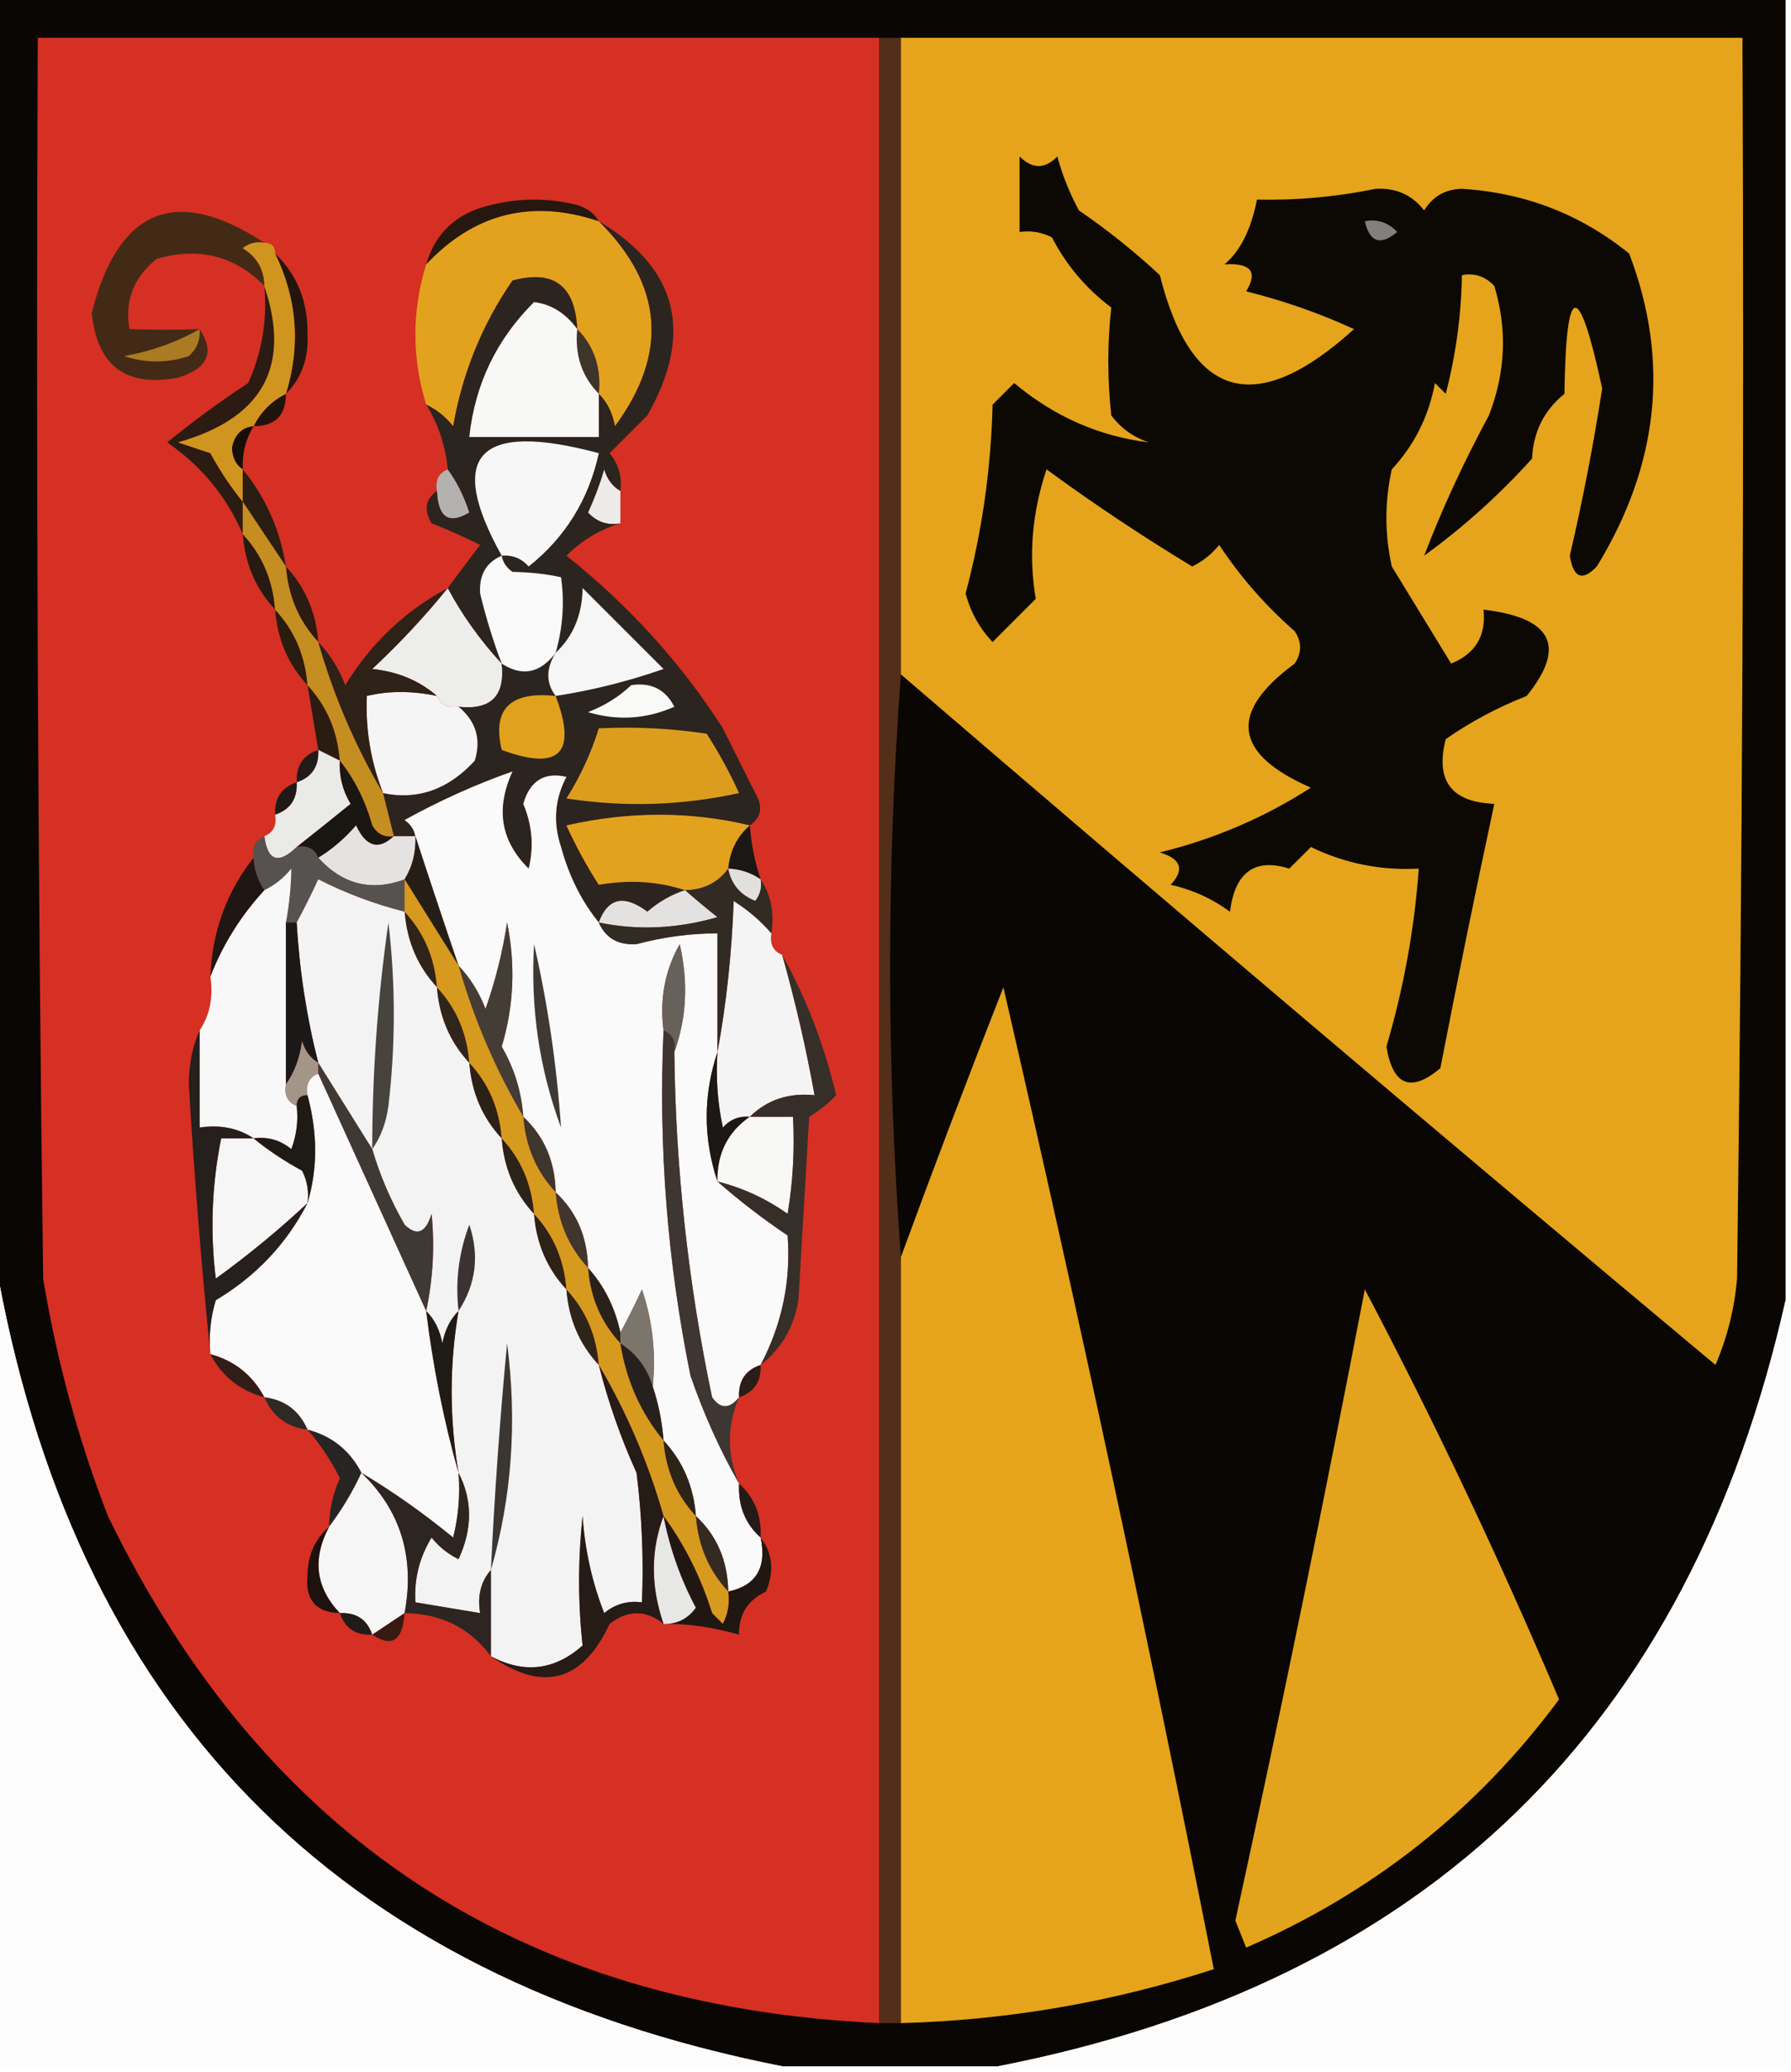 <?xml version="1.0" encoding="UTF-8"?>
<!DOCTYPE svg PUBLIC "-//W3C//DTD SVG 1.1//EN" "http://www.w3.org/Graphics/SVG/1.1/DTD/svg11.dtd">
<svg xmlns="http://www.w3.org/2000/svg" version="1.1" width="166px" height="192px" style="shape-rendering:geometricPrecision; text-rendering:geometricPrecision; image-rendering:optimizeQuality; fill-rule:evenodd; clip-rule:evenodd" xmlns:xlink="http://www.w3.org/1999/xlink">
<g><path style="opacity:1" fill="#090603" d="M -0.5,-0.5 C 54.833,-0.5 110.167,-0.5 165.5,-0.5C 165.5,39.833 165.5,80.167 165.5,120.5C 156.594,160.073 132.261,183.74 92.5,191.5C 85.833,191.5 79.167,191.5 72.5,191.5C 30.977,183.31 6.644,158.31 -0.5,116.5C -0.5,77.5 -0.5,38.5 -0.5,-0.5 Z"/></g>
<g><path style="opacity:1" fill="#d53023" d="M 81.5,3.5 C 81.5,64.833 81.5,126.167 81.5,187.5C 48.319,185.996 24.485,170.33 10,140.5C 7.242,133.38 5.242,126.047 4,118.5C 3.5,80.168 3.333,41.835 3.5,3.5C 29.5,3.5 55.5,3.5 81.5,3.5 Z"/></g>
<g><path style="opacity:1" fill="#532e18" d="M 81.5,3.5 C 82.167,3.5 82.833,3.5 83.5,3.5C 83.5,23.167 83.5,42.833 83.5,62.5C 82.167,80.5 82.167,98.5 83.5,116.5C 83.5,140.167 83.5,163.833 83.5,187.5C 82.833,187.5 82.167,187.5 81.5,187.5C 81.5,126.167 81.5,64.833 81.5,3.5 Z"/></g>
<g><path style="opacity:1" fill="#e5a41c" d="M 83.5,3.5 C 109.5,3.5 135.5,3.5 161.5,3.5C 161.667,41.835 161.5,80.168 161,118.5C 160.759,121.289 160.092,123.956 159,126.5C 133.642,105.302 108.475,83.969 83.5,62.5C 83.5,42.833 83.5,23.167 83.5,3.5 Z"/></g>
<g><path style="opacity:1" fill="#0c0804" d="M 94.5,14.5 C 95.688,15.684 96.855,15.684 98,14.5C 98.471,16.246 99.138,17.913 100,19.5C 102.644,21.31 105.144,23.31 107.5,25.5C 110.415,37.067 116.415,38.734 125.5,30.5C 122.293,29.03 118.959,27.863 115.5,27C 116.609,25.187 115.942,24.354 113.5,24.5C 114.968,23.248 115.968,21.248 116.5,18.5C 120.202,18.579 123.868,18.246 127.5,17.5C 129.374,17.39 130.874,18.056 132,19.5C 132.804,18.195 133.971,17.529 135.5,17.5C 141.34,17.86 146.507,19.86 151,23.5C 154.779,33.391 153.779,43.057 148,52.5C 146.658,53.902 145.824,53.569 145.5,51.5C 146.693,46.37 147.693,41.203 148.5,36C 146.318,25.871 145.151,26.038 145,36.5C 143.113,38.026 142.113,40.026 142,42.5C 138.991,45.842 135.657,48.842 132,51.5C 133.649,47.19 135.649,42.857 138,38.5C 139.549,34.519 139.715,30.519 138.5,26.5C 137.675,25.614 136.675,25.281 135.5,25.5C 135.436,29.22 134.936,32.886 134,36.5C 133.667,36.167 133.333,35.833 133,35.5C 132.421,38.588 131.087,41.255 129,43.5C 128.333,46.5 128.333,49.5 129,52.5C 130.833,55.5 132.667,58.5 134.5,61.5C 136.756,60.579 137.756,58.912 137.5,56.5C 143.882,57.251 145.216,59.917 141.5,64.5C 138.811,65.556 136.311,66.89 134,68.5C 133.013,72.348 134.513,74.348 138.5,74.5C 136.747,82.676 135.08,90.843 133.5,99C 130.768,101.293 129.102,100.626 128.5,97C 130.094,91.603 131.094,86.103 131.5,80.5C 127.993,80.693 124.66,80.027 121.5,78.5C 120.833,79.167 120.167,79.833 119.5,80.5C 116.297,79.498 114.463,80.832 114,84.5C 112.352,83.283 110.519,82.45 108.5,82C 109.815,80.605 109.481,79.605 107.5,79C 112.518,77.773 117.185,75.773 121.5,73C 114.331,69.867 113.831,66.034 120,61.5C 120.667,60.5 120.667,59.5 120,58.5C 117.294,56.129 114.961,53.463 113,50.5C 112.311,51.357 111.478,52.023 110.5,52.5C 105.864,49.696 101.364,46.696 97,43.5C 95.653,47.5 95.32,51.5 96,55.5C 94.667,56.833 93.333,58.167 92,59.5C 90.788,58.224 89.955,56.724 89.5,55C 91.019,49.28 91.853,43.447 92,37.5C 92.667,36.833 93.333,36.167 94,35.5C 97.707,38.608 101.873,40.442 106.5,41C 105.069,40.535 103.903,39.701 103,38.5C 102.631,35.123 102.631,31.79 103,28.5C 100.666,26.748 98.833,24.581 97.5,22C 96.552,21.517 95.552,21.351 94.5,21.5C 94.5,19.167 94.5,16.833 94.5,14.5 Z"/></g>
<g><path style="opacity:1" fill="#e2a21d" d="M 55.5,20.5 C 61.473,26.418 61.973,32.751 57,39.5C 56.768,38.263 56.268,37.263 55.5,36.5C 55.741,34.102 55.074,32.102 53.5,30.5C 53.309,26.467 51.309,24.967 47.5,26C 44.7,30.058 42.866,34.558 42,39.5C 41.292,38.62 40.458,37.953 39.5,37.5C 38.167,33.167 38.167,28.833 39.5,24.5C 43.953,19.756 49.286,18.423 55.5,20.5 Z"/></g>
<g><path style="opacity:1" fill="#837f7e" d="M 126.5,20.5 C 127.675,20.281 128.675,20.614 129.5,21.5C 127.948,22.798 126.948,22.465 126.5,20.5 Z"/></g>
<g><path style="opacity:1" fill="#26170f" d="M 55.5,20.5 C 49.286,18.423 43.953,19.756 39.5,24.5C 40.359,21.548 42.359,19.715 45.5,19C 48.167,18.333 50.833,18.333 53.5,19C 54.416,19.278 55.083,19.778 55.5,20.5 Z"/></g>
<g><path style="opacity:1" fill="#23150e" d="M 25.5,23.5 C 27.548,25.456 28.548,27.956 28.5,31C 28.607,33.221 27.94,35.054 26.5,36.5C 27.878,32.049 27.545,27.716 25.5,23.5 Z"/></g>
<g><path style="opacity:1" fill="#432a16" d="M 24.5,22.5 C 23.761,22.369 23.094,22.536 22.5,23C 23.823,23.816 24.489,24.983 24.5,26.5C 21.754,23.695 18.421,22.861 14.5,24C 12.375,25.737 11.542,27.904 12,30.5C 14.276,30.577 16.443,30.577 18.5,30.5C 19.936,32.665 19.269,34.165 16.5,35C 11.672,35.917 9.006,33.917 8.5,29C 10.976,19.305 16.309,17.139 24.5,22.5 Z"/></g>
<g><path style="opacity:1" fill="#aa7b22" d="M 18.5,30.5 C 18.586,31.496 18.252,32.329 17.5,33C 15.5,33.667 13.5,33.667 11.5,33C 14.031,32.552 16.364,31.719 18.5,30.5 Z"/></g>
<g><path style="opacity:1" fill="#20130d" d="M 26.5,36.5 C 26.5,38.5 25.5,39.5 23.5,39.5C 24.167,38.167 25.167,37.167 26.5,36.5 Z"/></g>
<g><path style="opacity:1" fill="#2b1b12" d="M 24.5,26.5 C 27.021,33.948 24.354,38.782 16.5,41C 17.5,41.333 18.5,41.667 19.5,42C 20.399,43.652 21.399,45.152 22.5,46.5C 22.5,47.5 22.5,48.5 22.5,49.5C 21.003,46.022 18.669,43.188 15.5,41C 17.881,39.054 20.381,37.221 23,35.5C 24.289,32.649 24.789,29.649 24.5,26.5 Z"/></g>
<g><path style="opacity:1" fill="#d0951f" d="M 24.5,22.5 C 25.167,22.5 25.5,22.833 25.5,23.5C 27.545,27.716 27.878,32.049 26.5,36.5C 25.167,37.167 24.167,38.167 23.5,39.5C 22.414,39.62 21.747,40.287 21.5,41.5C 21.543,42.416 21.876,43.083 22.5,43.5C 22.5,44.5 22.5,45.5 22.5,46.5C 21.399,45.152 20.399,43.652 19.5,42C 18.5,41.667 17.5,41.333 16.5,41C 24.354,38.782 27.021,33.948 24.5,26.5C 24.489,24.983 23.823,23.816 22.5,23C 23.094,22.536 23.761,22.369 24.5,22.5 Z"/></g>
<g><path style="opacity:1" fill="#160f07" d="M 23.5,39.5 C 22.766,40.708 22.433,42.041 22.5,43.5C 21.876,43.083 21.543,42.416 21.5,41.5C 21.747,40.287 22.414,39.62 23.5,39.5 Z"/></g>
<g><path style="opacity:1" fill="#ecebea" d="M 57.5,45.5 C 57.5,46.5 57.5,47.5 57.5,48.5C 56.325,48.719 55.325,48.386 54.5,47.5C 55.098,46.205 55.598,44.872 56,43.5C 56.278,44.416 56.778,45.083 57.5,45.5 Z"/></g>
<g><path style="opacity:1" fill="#b4b2b1" d="M 41.5,43.5 C 42.339,44.641 43.006,45.974 43.5,47.5C 41.604,48.639 40.604,47.973 40.5,45.5C 40.328,44.508 40.662,43.842 41.5,43.5 Z"/></g>
<g><path style="opacity:1" fill="#2a1d13" d="M 22.5,43.5 C 24.625,46.088 25.958,49.088 26.5,52.5C 25.167,50.5 23.833,48.5 22.5,46.5C 22.5,45.5 22.5,44.5 22.5,43.5 Z"/></g>
<g><path style="opacity:1" fill="#261a13" d="M 22.5,49.5 C 24.293,51.426 25.293,53.759 25.5,56.5C 23.707,54.574 22.707,52.241 22.5,49.5 Z"/></g>
<g><path style="opacity:1" fill="#2b1b10" d="M 26.5,52.5 C 28.293,54.426 29.293,56.759 29.5,59.5C 27.707,57.574 26.707,55.241 26.5,52.5 Z"/></g>
<g><path style="opacity:1" fill="#ededec" d="M 41.5,54.5 C 42.827,56.987 44.494,59.32 46.5,61.5C 46.833,64.5 45.5,65.833 42.5,65.5C 41.508,65.672 40.842,65.338 40.5,64.5C 38.852,63.074 36.852,62.24 34.5,62C 37.039,59.63 39.372,57.13 41.5,54.5 Z"/></g>
<g><path style="opacity:1" fill="#2b1c10" d="M 25.5,56.5 C 27.293,58.426 28.293,60.759 28.5,63.5C 26.707,61.574 25.707,59.241 25.5,56.5 Z"/></g>
<g><path style="opacity:1" fill="#2c241e" d="M 55.5,20.5 C 62.828,24.875 64.328,30.875 60,38.5C 58.833,39.667 57.667,40.833 56.5,42C 57.337,43.011 57.67,44.178 57.5,45.5C 56.778,45.083 56.278,44.416 56,43.5C 55.598,44.872 55.098,46.205 54.5,47.5C 55.325,48.386 56.325,48.719 57.5,48.5C 55.614,49.065 53.947,50.065 52.5,51.5C 58.318,56.141 63.152,61.475 67,67.5C 68,69.5 69,71.5 70,73.5C 70.74,74.749 70.573,75.749 69.5,76.5C 63.987,75.184 58.32,75.184 52.5,76.5C 53.373,78.413 54.373,80.247 55.5,82C 58.319,81.508 60.986,81.674 63.5,82.5C 62.244,82.904 61.077,83.57 60,84.5C 57.84,82.881 56.34,83.214 55.5,85.5C 53.895,83.52 52.728,81.187 52,78.5C 51.242,76.231 51.409,74.064 52.5,72C 50.451,71.53 49.117,72.364 48.5,74.5C 49.331,76.473 49.498,78.473 49,80.5C 46.411,77.963 45.911,74.963 47.5,71.5C 44.111,72.691 40.778,74.191 37.5,76C 38.056,76.383 38.389,76.883 38.5,77.5C 37.833,77.5 37.167,77.5 36.5,77.5C 36.167,76.167 35.833,74.833 35.5,73.5C 38.709,74.171 41.543,73.171 44,70.5C 44.613,68.505 44.113,66.838 42.5,65.5C 45.5,65.833 46.833,64.5 46.5,61.5C 44.494,59.32 42.827,56.987 41.5,54.5C 42.476,53.185 43.476,51.852 44.5,50.5C 43.01,49.756 41.51,49.09 40,48.5C 39.26,47.251 39.426,46.251 40.5,45.5C 40.604,47.973 41.604,48.639 43.5,47.5C 43.006,45.974 42.339,44.641 41.5,43.5C 41.296,41.315 40.63,39.315 39.5,37.5C 40.458,37.953 41.292,38.62 42,39.5C 42.866,34.558 44.7,30.058 47.5,26C 51.309,24.967 53.309,26.467 53.5,30.5C 52.416,29.026 51.082,28.193 49.5,28C 46.024,31.452 44.024,35.619 43.5,40.5C 47.5,40.5 51.5,40.5 55.5,40.5C 55.5,39.167 55.5,37.833 55.5,36.5C 56.268,37.263 56.768,38.263 57,39.5C 61.973,32.751 61.473,26.418 55.5,20.5 Z"/></g>
<g><path style="opacity:1" fill="#f7f6f6" d="M 51.5,64.5 C 50.595,63.298 50.595,61.964 51.5,60.5C 53.13,58.974 53.963,56.974 54,54.5C 56.5,57 59,59.5 61.5,62C 58.223,63.143 54.89,63.977 51.5,64.5 Z"/></g>
<g><path style="opacity:1" fill="#f9f9f9" d="M 46.5,51.5 C 46.611,52.117 46.944,52.617 47.5,53C 49.18,53.034 50.68,53.201 52,53.5C 52.334,55.847 52.167,58.181 51.5,60.5C 50.065,62.401 48.398,62.734 46.5,61.5C 45.7,59.393 45.033,57.226 44.5,55C 44.387,53.301 45.053,52.134 46.5,51.5 Z"/></g>
<g><path style="opacity:1" fill="#f7f7f7" d="M 46.5,51.5 C 41.309,42.167 44.309,39.001 55.5,42C 54.56,46.301 52.394,49.801 49,52.5C 48.329,51.748 47.496,51.414 46.5,51.5 Z"/></g>
<g><path style="opacity:1" fill="#3d3529" d="M 53.5,30.5 C 55.074,32.102 55.741,34.102 55.5,36.5C 53.926,34.898 53.259,32.898 53.5,30.5 Z"/></g>
<g><path style="opacity:1" fill="#f8f8f7" d="M 53.5,30.5 C 53.259,32.898 53.926,34.898 55.5,36.5C 55.5,37.833 55.5,39.167 55.5,40.5C 51.5,40.5 47.5,40.5 43.5,40.5C 44.024,35.619 46.024,31.452 49.5,28C 51.082,28.193 52.416,29.026 53.5,30.5 Z"/></g>
<g><path style="opacity:1" fill="#f6f5f5" d="M 40.5,64.5 C 40.842,65.338 41.508,65.672 42.5,65.5C 44.113,66.838 44.613,68.505 44,70.5C 41.543,73.171 38.709,74.171 35.5,73.5C 34.361,70.575 33.861,67.575 34,64.5C 36.027,64.014 38.193,64.014 40.5,64.5 Z"/></g>
<g><path style="opacity:1" fill="#f9f9f8" d="M 58.5,63.5 C 60.346,63.222 61.68,63.889 62.5,65.5C 59.894,66.652 57.227,66.818 54.5,66C 56.066,65.392 57.4,64.558 58.5,63.5 Z"/></g>
<g><path style="opacity:1" fill="#e1a11d" d="M 51.5,64.5 C 53.514,69.819 51.847,71.486 46.5,69.5C 45.609,65.719 47.276,64.052 51.5,64.5 Z"/></g>
<g><path style="opacity:1" fill="#2b1c11" d="M 28.5,63.5 C 30.293,65.426 31.293,67.759 31.5,70.5C 30.833,70.167 30.167,69.833 29.5,69.5C 29.167,67.5 28.833,65.5 28.5,63.5 Z"/></g>
<g><path style="opacity:1" fill="#c58e21" d="M 22.5,46.5 C 23.833,48.5 25.167,50.5 26.5,52.5C 26.707,55.241 27.707,57.574 29.5,59.5C 30.932,64.478 32.932,69.144 35.5,73.5C 35.833,74.833 36.167,76.167 36.5,77.5C 35.624,77.631 34.957,77.297 34.5,76.5C 33.864,74.22 32.864,72.22 31.5,70.5C 31.293,67.759 30.293,65.426 28.5,63.5C 28.293,60.759 27.293,58.426 25.5,56.5C 25.293,53.759 24.293,51.426 22.5,49.5C 22.5,48.5 22.5,47.5 22.5,46.5 Z"/></g>
<g><path style="opacity:1" fill="#dc9d1e" d="M 55.5,67.5 C 58.85,67.335 62.183,67.502 65.5,68C 66.627,69.753 67.627,71.587 68.5,73.5C 63.198,74.663 57.864,74.829 52.5,74C 53.793,71.948 54.793,69.781 55.5,67.5 Z"/></g>
<g><path style="opacity:1" fill="#eaeae9" d="M 29.5,69.5 C 30.167,69.833 30.833,70.167 31.5,70.5C 31.421,71.93 31.754,73.264 32.5,74.5C 30.79,75.887 29.123,77.221 27.5,78.5C 25.804,80.129 24.804,79.796 24.5,77.5C 25.338,77.158 25.672,76.492 25.5,75.5C 26.906,75.027 27.573,74.027 27.5,72.5C 28.906,72.027 29.573,71.027 29.5,69.5 Z"/></g>
<g><path style="opacity:1" fill="#2e2118" d="M 41.5,54.5 C 39.372,57.13 37.039,59.63 34.5,62C 36.852,62.24 38.852,63.074 40.5,64.5C 38.193,64.014 36.027,64.014 34,64.5C 33.861,67.575 34.361,70.575 35.5,73.5C 32.932,69.144 30.932,64.478 29.5,59.5C 30.558,60.6 31.392,61.934 32,63.5C 34.4,59.598 37.566,56.598 41.5,54.5 Z"/></g>
<g><path style="opacity:1" fill="#221c19" d="M 29.5,69.5 C 29.573,71.027 28.906,72.027 27.5,72.5C 27.427,70.973 28.094,69.973 29.5,69.5 Z"/></g>
<g><path style="opacity:1" fill="#fafafa" d="M 55.5,85.5 C 56.134,86.947 57.301,87.613 59,87.5C 61.462,86.841 63.962,86.507 66.5,86.5C 66.5,90.167 66.5,93.833 66.5,97.5C 65.167,101.5 65.167,105.5 66.5,109.5C 68.508,111.268 70.674,112.934 73,114.5C 73.319,118.717 72.486,122.717 70.5,126.5C 69.094,126.973 68.427,127.973 68.5,129.5C 67.603,130.598 66.77,130.598 66,129.5C 63.783,118.95 62.617,108.284 62.5,97.5C 63.641,94.36 63.807,91.027 63,87.5C 61.625,89.937 61.125,92.603 61.5,95.5C 61.021,106.278 61.854,116.945 64,127.5C 65.232,131.061 66.732,134.394 68.5,137.5C 68.402,139.553 69.069,141.22 70.5,142.5C 71.084,145.285 70.084,146.952 67.5,147.5C 67.448,144.654 66.448,142.32 64.5,140.5C 64.293,137.759 63.293,135.426 61.5,133.5C 61.371,131.784 61.038,130.117 60.5,128.5C 60.817,125.428 60.484,122.428 59.5,119.5C 58.828,120.949 58.161,122.282 57.5,123.5C 57.008,121.181 56.008,119.181 54.5,117.5C 54.448,114.654 53.448,112.32 51.5,110.5C 51.448,107.654 50.448,105.32 48.5,103.5C 48.335,101.173 47.669,99.007 46.5,97C 47.626,93.256 47.793,89.423 47,85.5C 46.587,88.232 45.92,90.899 45,93.5C 44.392,91.934 43.559,90.6 42.5,89.5C 41.112,85.42 39.779,81.42 38.5,77.5C 38.389,76.883 38.056,76.383 37.5,76C 40.778,74.191 44.111,72.691 47.5,71.5C 45.911,74.963 46.411,77.963 49,80.5C 49.498,78.473 49.331,76.473 48.5,74.5C 49.117,72.364 50.451,71.53 52.5,72C 51.409,74.064 51.242,76.231 52,78.5C 52.728,81.187 53.895,83.52 55.5,85.5 Z"/></g>
<g><path style="opacity:1" fill="#1f1917" d="M 27.5,72.5 C 27.573,74.027 26.906,75.027 25.5,75.5C 25.427,73.973 26.094,72.973 27.5,72.5 Z"/></g>
<g><path style="opacity:1" fill="#1a1612" d="M 31.5,70.5 C 32.864,72.22 33.864,74.22 34.5,76.5C 34.957,77.297 35.624,77.631 36.5,77.5C 35.09,78.828 33.924,78.495 33,76.5C 31.961,77.71 30.794,78.71 29.5,79.5C 29.158,78.662 28.492,78.328 27.5,78.5C 29.123,77.221 30.79,75.887 32.5,74.5C 31.754,73.264 31.421,71.93 31.5,70.5 Z"/></g>
<g><path style="opacity:1" fill="#e2a21d" d="M 69.5,76.5 C 68.326,77.514 67.66,78.847 67.5,80.5C 66.533,81.806 65.199,82.473 63.5,82.5C 60.986,81.674 58.319,81.508 55.5,82C 54.373,80.247 53.373,78.413 52.5,76.5C 58.32,75.184 63.987,75.184 69.5,76.5 Z"/></g>
<g><path style="opacity:1" fill="#e4e3e2" d="M 36.5,77.5 C 37.167,77.5 37.833,77.5 38.5,77.5C 38.567,78.959 38.234,80.292 37.5,81.5C 34.429,82.64 31.762,81.974 29.5,79.5C 30.794,78.71 31.961,77.71 33,76.5C 33.924,78.495 35.09,78.828 36.5,77.5 Z"/></g>
<g><path style="opacity:1" fill="#1b1714" d="M 69.5,76.5 C 69.629,78.216 69.962,79.883 70.5,81.5C 69.609,80.89 68.609,80.557 67.5,80.5C 67.66,78.847 68.326,77.514 69.5,76.5 Z"/></g>
<g><path style="opacity:1" fill="#56524f" d="M 24.5,77.5 C 24.804,79.796 25.804,80.129 27.5,78.5C 28.492,78.328 29.158,78.662 29.5,79.5C 31.762,81.974 34.429,82.64 37.5,81.5C 37.5,82.5 37.5,83.5 37.5,84.5C 34.75,83.809 32.083,82.809 29.5,81.5C 28.828,82.949 28.161,84.282 27.5,85.5C 27.167,85.5 26.833,85.5 26.5,85.5C 26.815,83.774 26.981,82.108 27,80.5C 26.292,81.38 25.458,82.047 24.5,82.5C 23.89,81.609 23.557,80.609 23.5,79.5C 23.328,78.508 23.662,77.842 24.5,77.5 Z"/></g>
<g><path style="opacity:1" fill="#f9f8f8" d="M 26.5,85.5 C 26.5,90.5 26.5,95.5 26.5,100.5C 26.328,101.492 26.662,102.158 27.5,102.5C 27.657,103.873 27.49,105.207 27,106.5C 25.989,105.663 24.822,105.33 23.5,105.5C 22.081,104.549 20.415,104.216 18.5,104.5C 18.5,101.5 18.5,98.5 18.5,95.5C 19.451,94.081 19.785,92.415 19.5,90.5C 20.653,87.53 22.32,84.863 24.5,82.5C 25.458,82.047 26.292,81.38 27,80.5C 26.981,82.108 26.815,83.774 26.5,85.5 Z"/></g>
<g><path style="opacity:1" fill="#e1e0df" d="M 67.5,80.5 C 68.609,80.557 69.609,80.89 70.5,81.5C 70.631,82.239 70.464,82.906 70,83.5C 68.583,82.922 67.75,81.922 67.5,80.5 Z"/></g>
<g><path style="opacity:1" fill="#251e17" d="M 38.5,77.5 C 39.779,81.42 41.112,85.42 42.5,89.5C 40.833,86.833 39.167,84.167 37.5,81.5C 38.234,80.292 38.567,78.959 38.5,77.5 Z"/></g>
<g><path style="opacity:1" fill="#e3e2e1" d="M 63.5,82.5 C 64.429,83.315 65.429,84.148 66.5,85C 62.783,86.075 59.116,86.242 55.5,85.5C 56.34,83.214 57.84,82.881 60,84.5C 61.077,83.57 62.244,82.904 63.5,82.5 Z"/></g>
<g><path style="opacity:1" fill="#f5f4f4" d="M 71.5,86.5 C 71.328,87.492 71.662,88.158 72.5,88.5C 73.707,92.786 74.707,97.12 75.5,101.5C 73.102,101.259 71.102,101.926 69.5,103.5C 68.504,103.414 67.671,103.748 67,104.5C 66.503,102.19 66.337,99.857 66.5,97.5C 67.326,93.018 67.826,88.351 68,83.5C 69.359,84.365 70.525,85.365 71.5,86.5 Z"/></g>
<g><path style="opacity:1" fill="#201613" d="M 23.5,79.5 C 23.557,80.609 23.89,81.609 24.5,82.5C 22.32,84.863 20.653,87.53 19.5,90.5C 19.667,86.327 21,82.66 23.5,79.5 Z"/></g>
<g><path style="opacity:1" fill="#312b24" d="M 67.5,80.5 C 67.75,81.922 68.583,82.922 70,83.5C 70.464,82.906 70.631,82.239 70.5,81.5C 71.451,82.919 71.784,84.585 71.5,86.5C 70.525,85.365 69.359,84.365 68,83.5C 67.826,88.351 67.326,93.018 66.5,97.5C 66.5,93.833 66.5,90.167 66.5,86.5C 63.962,86.507 61.462,86.841 59,87.5C 57.301,87.613 56.134,86.947 55.5,85.5C 59.116,86.242 62.783,86.075 66.5,85C 65.429,84.148 64.429,83.315 63.5,82.5C 65.199,82.473 66.533,81.806 67.5,80.5 Z"/></g>
<g><path style="opacity:1" fill="#2e241a" d="M 37.5,84.5 C 39.293,86.426 40.293,88.759 40.5,91.5C 38.707,89.574 37.707,87.241 37.5,84.5 Z"/></g>
<g><path style="opacity:1" fill="#f3f3f3" d="M 37.5,84.5 C 37.707,87.241 38.707,89.574 40.5,91.5C 40.707,94.241 41.707,96.574 43.5,98.5C 43.707,101.241 44.707,103.574 46.5,105.5C 46.707,108.241 47.707,110.574 49.5,112.5C 49.707,115.241 50.707,117.574 52.5,119.5C 52.707,122.241 53.707,124.574 55.5,126.5C 56.36,129.911 57.526,133.244 59,136.5C 59.499,140.486 59.666,144.486 59.5,148.5C 58.178,148.33 57.011,148.663 56,149.5C 54.873,146.623 54.206,143.623 54,140.5C 53.566,144.548 53.566,148.548 54,152.5C 51.407,154.805 48.573,155.138 45.5,153.5C 45.5,150.833 45.5,148.167 45.5,145.5C 44.566,146.568 44.232,147.901 44.5,149.5C 42.5,149.167 40.5,148.833 38.5,148.5C 38.372,146.345 38.872,144.345 40,142.5C 40.689,143.357 41.522,144.023 42.5,144.5C 43.8,141.691 43.8,139.024 42.5,136.5C 41.648,131.461 41.648,126.461 42.5,121.5C 41.732,122.263 41.232,123.263 41,124.5C 40.768,123.263 40.268,122.263 39.5,121.5C 40.135,118.507 40.301,115.507 40,112.5C 39.465,114.271 38.631,114.604 37.5,113.5C 36.212,111.261 35.212,108.928 34.5,106.5C 32.833,103.833 31.167,101.167 29.5,98.5C 28.415,94.24 27.748,89.906 27.5,85.5C 28.161,84.282 28.828,82.949 29.5,81.5C 32.083,82.809 34.75,83.809 37.5,84.5 Z"/></g>
<g><path style="opacity:1" fill="#66615b" d="M 62.5,97.5 C 62.672,96.508 62.338,95.842 61.5,95.5C 61.125,92.603 61.625,89.937 63,87.5C 63.807,91.027 63.641,94.36 62.5,97.5 Z"/></g>
<g><path style="opacity:1" fill="#e6a41c" d="M 83.5,187.5 C 83.5,163.833 83.5,140.167 83.5,116.5C 86.56,108.156 89.727,99.823 93,91.5C 99.979,121.746 106.479,152.08 112.5,182.5C 103.085,185.56 93.418,187.226 83.5,187.5 Z"/></g>
<g><path style="opacity:1" fill="#1a1917" d="M 26.5,85.5 C 26.833,85.5 27.167,85.5 27.5,85.5C 27.748,89.906 28.415,94.24 29.5,98.5C 28.778,98.082 28.278,97.416 28,96.5C 27.79,98.058 27.29,99.391 26.5,100.5C 26.5,95.5 26.5,90.5 26.5,85.5 Z"/></g>
<g><path style="opacity:1" fill="#30251a" d="M 40.5,91.5 C 42.293,93.426 43.293,95.759 43.5,98.5C 41.707,96.574 40.707,94.241 40.5,91.5 Z"/></g>
<g><path style="opacity:1" fill="#443d36" d="M 48.5,103.5 C 45.932,99.144 43.932,94.478 42.5,89.5C 43.559,90.6 44.392,91.934 45,93.5C 45.92,90.899 46.587,88.232 47,85.5C 47.793,89.423 47.626,93.256 46.5,97C 47.669,99.007 48.335,101.173 48.5,103.5 Z"/></g>
<g><path style="opacity:1" fill="#3e3934" d="M 49.5,87.5 C 50.765,93.016 51.599,98.683 52,104.5C 49.988,99.083 49.155,93.416 49.5,87.5 Z"/></g>
<g><path style="opacity:1" fill="#47433f" d="M 34.5,106.5 C 34.503,99.467 35.003,92.467 36,85.5C 36.667,91.167 36.667,96.833 36,102.5C 35.79,104.058 35.29,105.391 34.5,106.5 Z"/></g>
<g><path style="opacity:1" fill="#a39688" d="M 29.5,98.5 C 29.5,98.833 29.5,99.167 29.5,99.5C 28.662,99.842 28.328,100.508 28.5,101.5C 27.833,101.5 27.5,101.833 27.5,102.5C 26.662,102.158 26.328,101.492 26.5,100.5C 27.29,99.391 27.79,98.058 28,96.5C 28.278,97.416 28.778,98.082 29.5,98.5 Z"/></g>
<g><path style="opacity:1" fill="#fafafa" d="M 29.5,99.5 C 32.871,106.902 36.204,114.235 39.5,121.5C 40.139,126.696 41.139,131.696 42.5,136.5C 42.662,138.527 42.495,140.527 42,142.5C 39.269,140.255 36.436,138.255 33.5,136.5C 32.415,134.413 30.749,133.08 28.5,132.5C 27.738,130.738 26.404,129.738 24.5,129.5C 23.421,127.457 21.754,126.124 19.5,125.5C 19.34,123.801 19.506,122.134 20,120.5C 23.736,118.266 26.57,115.266 28.5,111.5C 29.444,108.332 29.444,104.999 28.5,101.5C 28.328,100.508 28.662,99.842 29.5,99.5 Z"/></g>
<g><path style="opacity:1" fill="#2b2117" d="M 43.5,98.5 C 45.293,100.426 46.293,102.759 46.5,105.5C 44.707,103.574 43.707,101.241 43.5,98.5 Z"/></g>
<g><path style="opacity:1" fill="#1b1816" d="M 66.5,97.5 C 66.337,99.857 66.503,102.19 67,104.5C 67.671,103.748 68.504,103.414 69.5,103.5C 67.455,104.923 66.455,106.923 66.5,109.5C 65.167,105.5 65.167,101.5 66.5,97.5 Z"/></g>
<g><path style="opacity:1" fill="#f8f8f7" d="M 69.5,103.5 C 70.833,103.5 72.167,103.5 73.5,103.5C 73.665,106.518 73.498,109.518 73,112.5C 71.007,111.086 68.84,110.086 66.5,109.5C 66.455,106.923 67.455,104.923 69.5,103.5 Z"/></g>
<g><path style="opacity:1" fill="#f6f6f6" d="M 23.5,105.5 C 24.848,106.601 26.348,107.601 28,108.5C 28.483,109.448 28.649,110.448 28.5,111.5C 25.831,113.999 22.998,116.332 20,118.5C 19.466,114.141 19.632,109.808 20.5,105.5C 21.5,105.5 22.5,105.5 23.5,105.5 Z"/></g>
<g><path style="opacity:1" fill="#3f362d" d="M 48.5,103.5 C 50.448,105.32 51.448,107.654 51.5,110.5C 49.707,108.574 48.707,106.241 48.5,103.5 Z"/></g>
<g><path style="opacity:1" fill="#2b2319" d="M 46.5,105.5 C 48.293,107.426 49.293,109.759 49.5,112.5C 47.707,110.574 46.707,108.241 46.5,105.5 Z"/></g>
<g><path style="opacity:1" fill="#1e1b17" d="M 28.5,101.5 C 29.444,104.999 29.444,108.332 28.5,111.5C 28.649,110.448 28.483,109.448 28,108.5C 26.348,107.601 24.848,106.601 23.5,105.5C 24.822,105.33 25.989,105.663 27,106.5C 27.49,105.207 27.657,103.873 27.5,102.5C 27.5,101.833 27.833,101.5 28.5,101.5 Z"/></g>
<g><path style="opacity:1" fill="#362e29" d="M 72.5,88.5 C 74.73,92.51 76.397,96.843 77.5,101.5C 76.758,102.287 75.925,102.953 75,103.5C 74.667,109.167 74.333,114.833 74,120.5C 73.576,123.025 72.409,125.025 70.5,126.5C 72.486,122.717 73.319,118.717 73,114.5C 70.674,112.934 68.508,111.268 66.5,109.5C 68.84,110.086 71.007,111.086 73,112.5C 73.498,109.518 73.665,106.518 73.5,103.5C 72.167,103.5 70.833,103.5 69.5,103.5C 71.102,101.926 73.102,101.259 75.5,101.5C 74.707,97.12 73.707,92.786 72.5,88.5 Z"/></g>
<g><path style="opacity:1" fill="#40362d" d="M 51.5,110.5 C 53.448,112.32 54.448,114.654 54.5,117.5C 52.707,115.574 51.707,113.241 51.5,110.5 Z"/></g>
<g><path style="opacity:1" fill="#251f1d" d="M 18.5,95.5 C 18.5,98.5 18.5,101.5 18.5,104.5C 20.415,104.216 22.081,104.549 23.5,105.5C 22.5,105.5 21.5,105.5 20.5,105.5C 19.632,109.808 19.466,114.141 20,118.5C 22.998,116.332 25.831,113.999 28.5,111.5C 26.57,115.266 23.736,118.266 20,120.5C 19.506,122.134 19.34,123.801 19.5,125.5C 18.67,117.334 18.004,109.001 17.5,100.5C 17.507,98.631 17.84,96.964 18.5,95.5 Z"/></g>
<g><path style="opacity:1" fill="#2c2218" d="M 49.5,112.5 C 51.293,114.426 52.293,116.759 52.5,119.5C 50.707,117.574 49.707,115.241 49.5,112.5 Z"/></g>
<g><path style="opacity:1" fill="#3e3935" d="M 29.5,98.5 C 31.167,101.167 32.833,103.833 34.5,106.5C 35.212,108.928 36.212,111.261 37.5,113.5C 38.631,114.604 39.465,114.271 40,112.5C 40.301,115.507 40.135,118.507 39.5,121.5C 36.204,114.235 32.871,106.902 29.5,99.5C 29.5,99.167 29.5,98.833 29.5,98.5 Z"/></g>
<g><path style="opacity:1" fill="#3a3331" d="M 42.5,121.5 C 42.187,118.753 42.52,116.086 43.5,113.5C 44.45,116.354 44.117,119.02 42.5,121.5 Z"/></g>
<g><path style="opacity:1" fill="#fcfcfc" d="M -0.5,116.5 C 6.644,158.31 30.977,183.31 72.5,191.5C 48.167,191.5 23.833,191.5 -0.5,191.5C -0.5,166.5 -0.5,141.5 -0.5,116.5 Z"/></g>
<g><path style="opacity:1" fill="#28221a" d="M 54.5,117.5 C 56.008,119.181 57.008,121.181 57.5,123.5C 57.5,123.833 57.5,124.167 57.5,124.5C 55.707,122.574 54.707,120.241 54.5,117.5 Z"/></g>
<g><path style="opacity:1" fill="#e4a31c" d="M 126.5,119.5 C 132.966,131.772 138.966,144.439 144.5,157.5C 136.922,167.739 127.255,175.406 115.5,180.5C 115.167,179.667 114.833,178.833 114.5,178C 118.742,158.534 122.742,139.034 126.5,119.5 Z"/></g>
<g><path style="opacity:1" fill="#3d3632" d="M 61.5,95.5 C 62.338,95.842 62.672,96.508 62.5,97.5C 62.617,108.284 63.783,118.95 66,129.5C 66.77,130.598 67.603,130.598 68.5,129.5C 67.37,132.137 67.37,134.803 68.5,137.5C 66.732,134.394 65.232,131.061 64,127.5C 61.854,116.945 61.021,106.278 61.5,95.5 Z"/></g>
<g><path style="opacity:1" fill="#fcfcfc" d="M 165.5,120.5 C 165.5,144.167 165.5,167.833 165.5,191.5C 141.167,191.5 116.833,191.5 92.5,191.5C 132.261,183.74 156.594,160.073 165.5,120.5 Z"/></g>
<g><path style="opacity:1" fill="#2e241a" d="M 52.5,119.5 C 54.293,121.426 55.293,123.759 55.5,126.5C 53.707,124.574 52.707,122.241 52.5,119.5 Z"/></g>
<g><path style="opacity:1" fill="#d69a1f" d="M 37.5,81.5 C 39.167,84.167 40.833,86.833 42.5,89.5C 43.932,94.478 45.932,99.144 48.5,103.5C 48.707,106.241 49.707,108.574 51.5,110.5C 51.707,113.241 52.707,115.574 54.5,117.5C 54.707,120.241 55.707,122.574 57.5,124.5C 58.042,127.912 59.375,130.912 61.5,133.5C 61.707,136.241 62.707,138.574 64.5,140.5C 64.707,143.241 65.707,145.574 67.5,147.5C 67.65,148.552 67.483,149.552 67,150.5C 66.667,150.167 66.333,149.833 66,149.5C 64.96,146.177 63.46,143.177 61.5,140.5C 60.068,135.522 58.068,130.856 55.5,126.5C 55.293,123.759 54.293,121.426 52.5,119.5C 52.293,116.759 51.293,114.426 49.5,112.5C 49.293,109.759 48.293,107.426 46.5,105.5C 46.293,102.759 45.293,100.426 43.5,98.5C 43.293,95.759 42.293,93.426 40.5,91.5C 40.293,88.759 39.293,86.426 37.5,84.5C 37.5,83.5 37.5,82.5 37.5,81.5 Z"/></g>
<g><path style="opacity:1" fill="#7c756c" d="M 60.5,128.5 C 59.978,126.781 58.978,125.448 57.5,124.5C 57.5,124.167 57.5,123.833 57.5,123.5C 58.161,122.282 58.828,120.949 59.5,119.5C 60.484,122.428 60.817,125.428 60.5,128.5 Z"/></g>
<g><path style="opacity:1" fill="#1f1b17" d="M 39.5,121.5 C 40.268,122.263 40.768,123.263 41,124.5C 41.232,123.263 41.732,122.263 42.5,121.5C 41.648,126.461 41.648,131.461 42.5,136.5C 41.139,131.696 40.139,126.696 39.5,121.5 Z"/></g>
<g><path style="opacity:1" fill="#291d19" d="M 70.5,126.5 C 70.573,128.027 69.906,129.027 68.5,129.5C 68.427,127.973 69.094,126.973 70.5,126.5 Z"/></g>
<g><path style="opacity:1" fill="#321d18" d="M 19.5,125.5 C 21.754,126.124 23.421,127.457 24.5,129.5C 22.205,128.864 20.539,127.531 19.5,125.5 Z"/></g>
<g><path style="opacity:1" fill="#2e2925" d="M 24.5,129.5 C 26.404,129.738 27.738,130.738 28.5,132.5C 26.596,132.262 25.262,131.262 24.5,129.5 Z"/></g>
<g><path style="opacity:1" fill="#26211d" d="M 57.5,124.5 C 58.978,125.448 59.978,126.781 60.5,128.5C 61.038,130.117 61.371,131.784 61.5,133.5C 59.375,130.912 58.042,127.912 57.5,124.5 Z"/></g>
<g><path style="opacity:1" fill="#272523" d="M 28.5,132.5 C 30.749,133.08 32.415,134.413 33.5,136.5C 32.687,138.261 31.687,139.928 30.5,141.5C 30.519,139.94 30.852,138.44 31.5,137C 30.685,135.357 29.685,133.857 28.5,132.5 Z"/></g>
<g><path style="opacity:1" fill="#2c2418" d="M 61.5,133.5 C 63.293,135.426 64.293,137.759 64.5,140.5C 62.707,138.574 61.707,136.241 61.5,133.5 Z"/></g>
<g><path style="opacity:1" fill="#f7f6f6" d="M 33.5,136.5 C 37.132,139.984 38.465,144.317 37.5,149.5C 36.5,150.167 35.5,150.833 34.5,151.5C 34.027,150.094 33.027,149.427 31.5,149.5C 29.256,147.149 28.922,144.482 30.5,141.5C 31.687,139.928 32.687,138.261 33.5,136.5 Z"/></g>
<g><path style="opacity:1" fill="#3b3631" d="M 45.5,145.5 C 45.834,138.493 46.334,131.493 47,124.5C 47.944,131.75 47.444,138.75 45.5,145.5 Z"/></g>
<g><path style="opacity:1" fill="#241b18" d="M 68.5,137.5 C 69.931,138.78 70.598,140.447 70.5,142.5C 69.069,141.22 68.402,139.553 68.5,137.5 Z"/></g>
<g><path style="opacity:1" fill="#e7e7e6" d="M 61.5,140.5 C 62.071,143.477 63.071,146.31 64.5,149C 63.756,150.039 62.756,150.539 61.5,150.5C 60.3,147.031 60.3,143.698 61.5,140.5 Z"/></g>
<g><path style="opacity:1" fill="#342a22" d="M 64.5,140.5 C 66.448,142.32 67.448,144.654 67.5,147.5C 65.707,145.574 64.707,143.241 64.5,140.5 Z"/></g>
<g><path style="opacity:1" fill="#1d120e" d="M 30.5,141.5 C 28.922,144.482 29.256,147.149 31.5,149.5C 29.278,149.441 28.278,148.275 28.5,146C 28.525,144.124 29.191,142.624 30.5,141.5 Z"/></g>
<g><path style="opacity:1" fill="#201712" d="M 61.5,140.5 C 63.46,143.177 64.96,146.177 66,149.5C 66.333,149.833 66.667,150.167 67,150.5C 67.483,149.552 67.65,148.552 67.5,147.5C 70.084,146.952 71.084,145.285 70.5,142.5C 71.613,143.946 71.78,145.613 71,147.5C 69.294,148.308 68.461,149.641 68.5,151.5C 66.054,150.797 63.72,150.463 61.5,150.5C 62.756,150.539 63.756,150.039 64.5,149C 63.071,146.31 62.071,143.477 61.5,140.5 Z"/></g>
<g><path style="opacity:1" fill="#251b17" d="M 55.5,126.5 C 58.068,130.856 60.068,135.522 61.5,140.5C 60.3,143.698 60.3,147.031 61.5,150.5C 59.865,149.185 58.199,149.185 56.5,150.5C 54,155.86 50.333,156.86 45.5,153.5C 48.573,155.138 51.407,154.805 54,152.5C 53.566,148.548 53.566,144.548 54,140.5C 54.206,143.623 54.873,146.623 56,149.5C 57.011,148.663 58.178,148.33 59.5,148.5C 59.666,144.486 59.499,140.486 59,136.5C 57.526,133.244 56.36,129.911 55.5,126.5 Z"/></g>
<g><path style="opacity:1" fill="#2c2521" d="M 33.5,136.5 C 36.436,138.255 39.269,140.255 42,142.5C 42.495,140.527 42.662,138.527 42.5,136.5C 43.8,139.024 43.8,141.691 42.5,144.5C 41.522,144.023 40.689,143.357 40,142.5C 38.872,144.345 38.372,146.345 38.5,148.5C 40.5,148.833 42.5,149.167 44.5,149.5C 44.232,147.901 44.566,146.568 45.5,145.5C 45.5,148.167 45.5,150.833 45.5,153.5C 43.548,150.873 40.881,149.54 37.5,149.5C 38.465,144.317 37.132,139.984 33.5,136.5 Z"/></g>
<g><path style="opacity:1" fill="#211b19" d="M 31.5,149.5 C 33.027,149.427 34.027,150.094 34.5,151.5C 32.973,151.573 31.973,150.906 31.5,149.5 Z"/></g>
<g><path style="opacity:1" fill="#371b12" d="M 37.5,149.5 C 37.332,152.051 36.332,152.718 34.5,151.5C 35.5,150.833 36.5,150.167 37.5,149.5 Z"/></g>
</svg>
